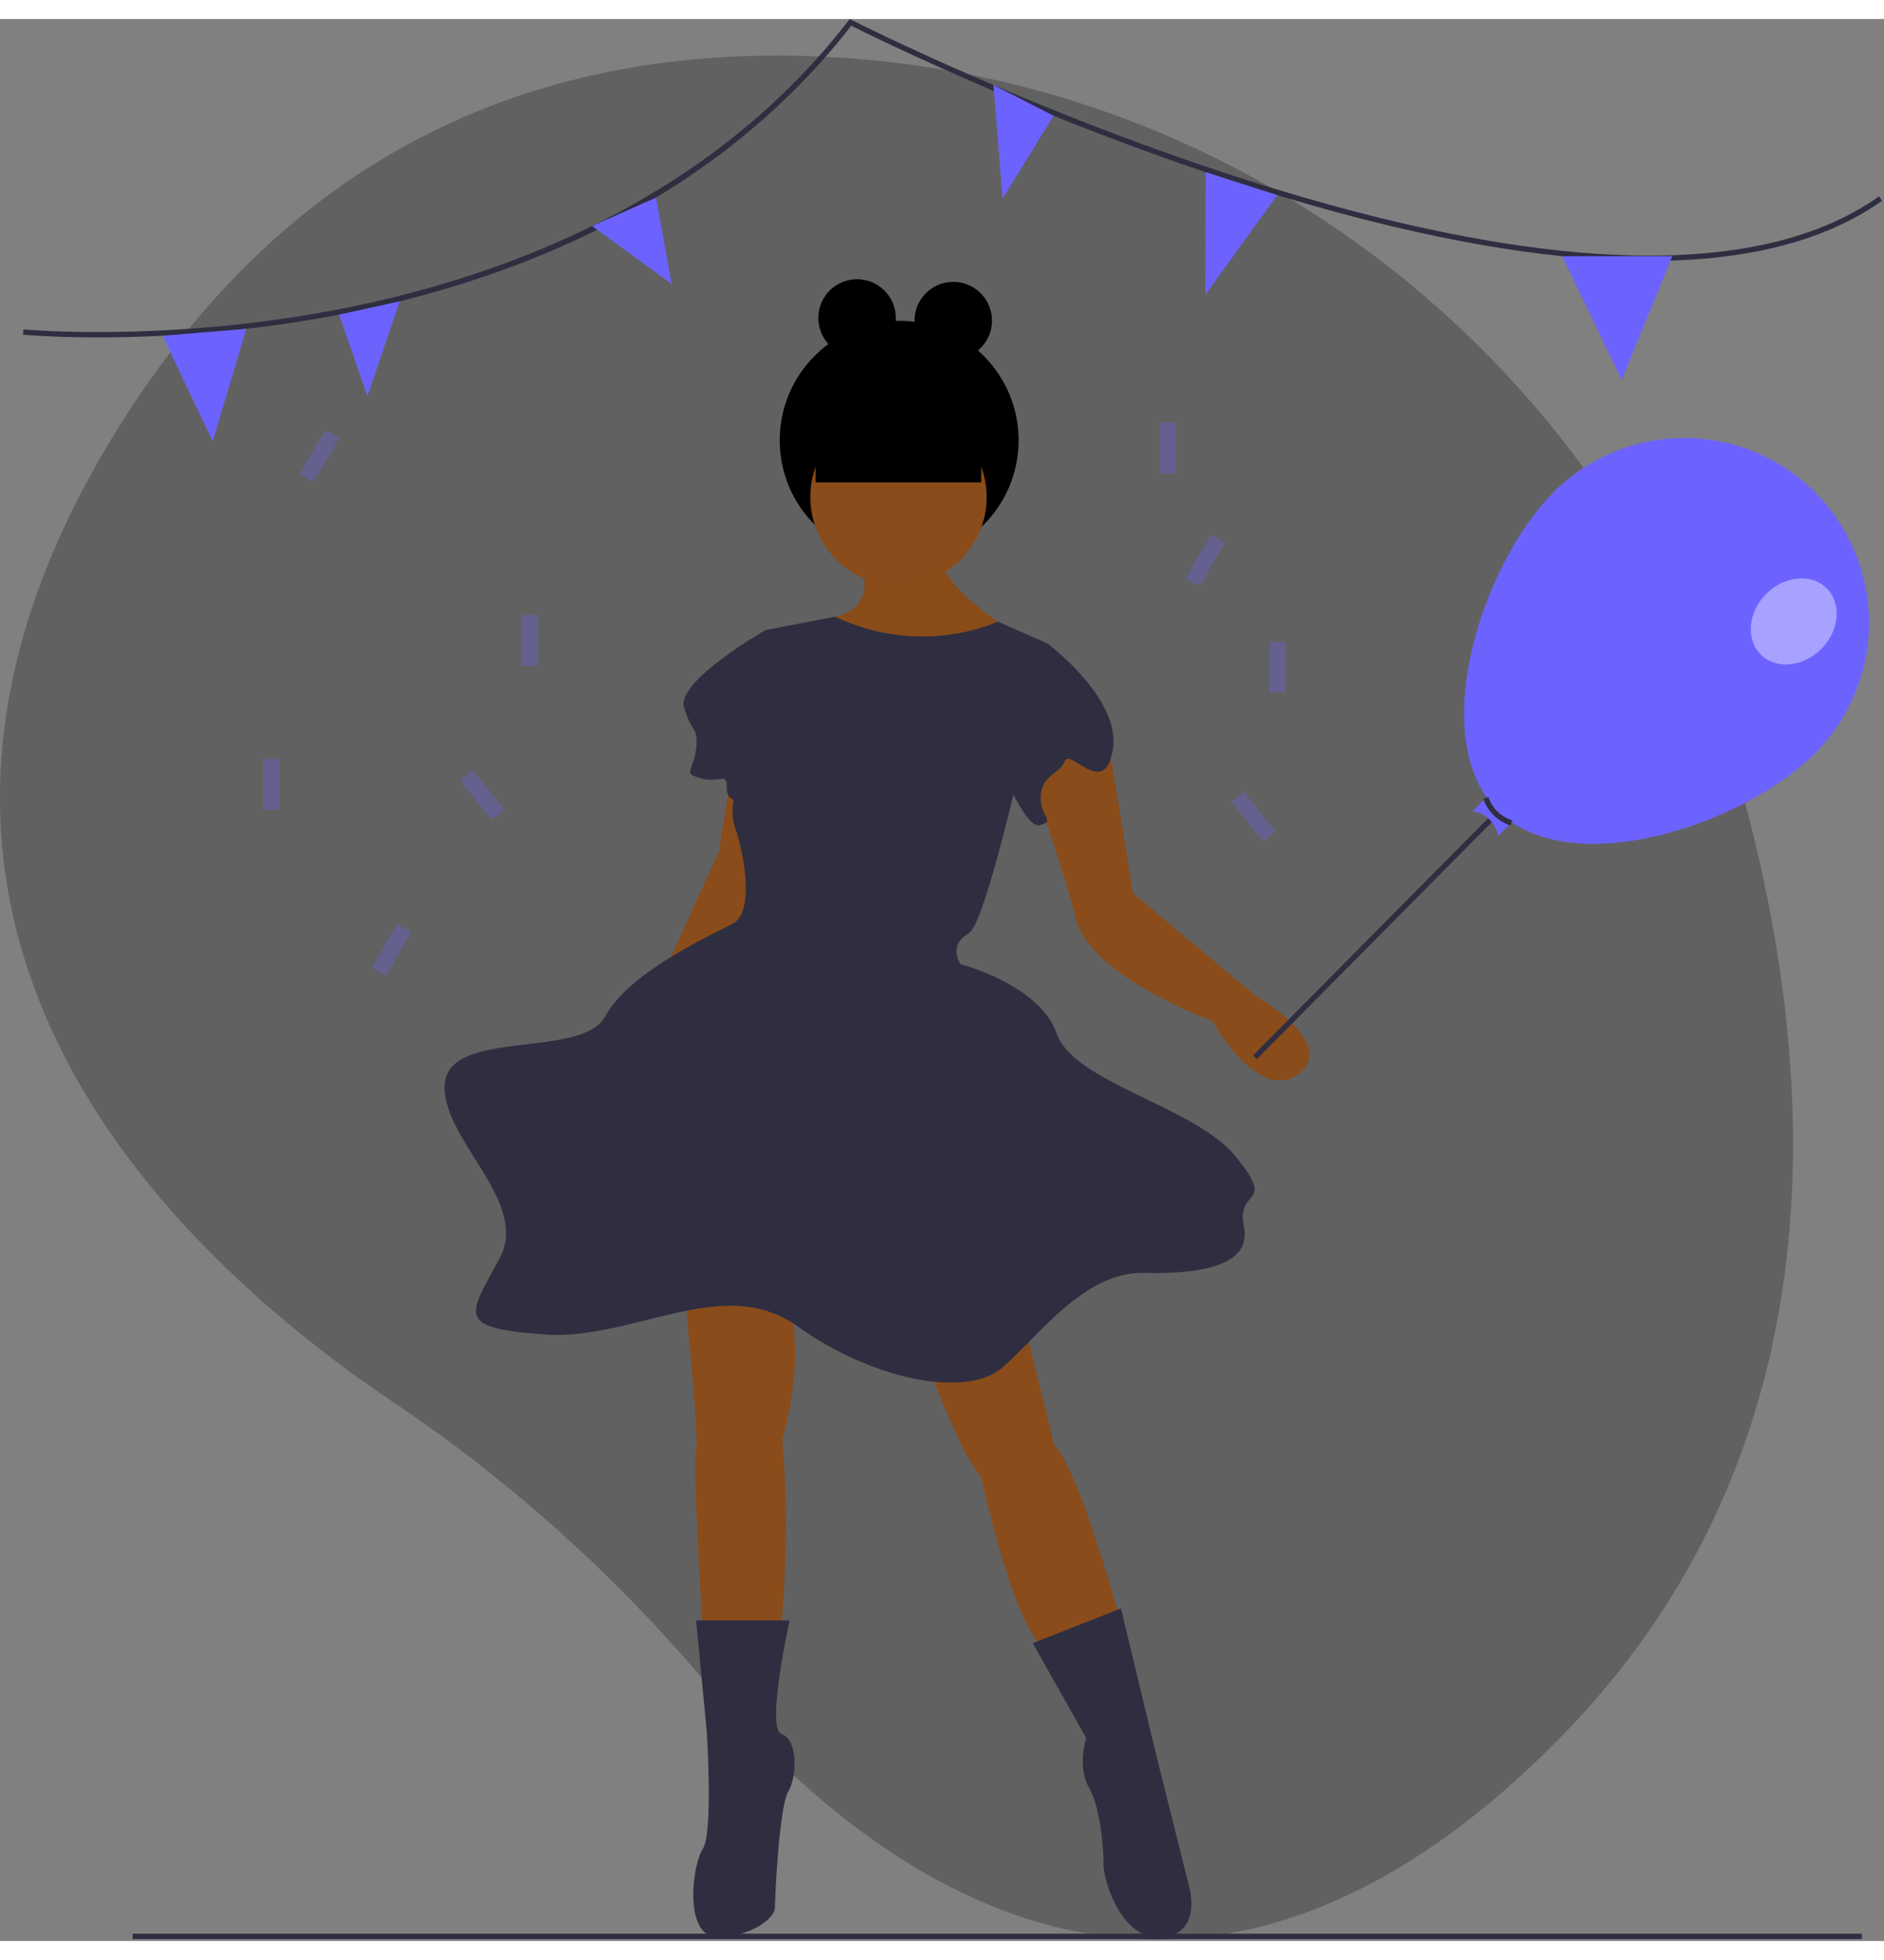<svg width="500" height="520" viewBox="0 0 706 720" fill="none" xmlns="http://www.w3.org/2000/svg">
<rect x="0" y="0" width="706" height="720" fill="#808080" stroke="none"/>
<g id="undraw_party_lqnv 1" clip-path="url(#clip0)">
<path id="Vector" d="M655.726 300.428C614.099 136.742 470.265 18.584 301.435 13.845C212.18 11.339 118.258 40.941 49.877 144.529C-72.363 329.704 57.389 457.666 147.848 518.47C191.551 547.906 230.93 583.299 264.844 623.626C325.946 696.133 443.493 786.235 583.486 645.06C684.954 542.736 683.453 409.459 655.726 300.428Z" fill="#616161"/>
<path id="Vector_2" d="M321.925 201.384C321.925 201.384 330.437 220.41 312.913 223.914C295.39 227.419 333.441 244.943 333.441 244.943L362.981 239.936L378.001 228.42C378.001 228.42 347.96 210.396 351.966 196.377C355.971 182.358 321.925 201.384 321.925 201.384Z" fill="#894C1A"/>
<path id="Vector_3" opacity="0.1" d="M321.925 201.384C321.925 201.384 330.437 220.41 312.913 223.914C295.39 227.419 333.441 244.943 333.441 244.943L362.981 239.936L378.001 228.42C378.001 228.42 347.96 210.396 351.966 196.377C355.971 182.358 321.925 201.384 321.925 201.384Z" fill="#894C1A"/>
<path id="Vector_4" d="M36.755 119.273C19.396 119.273 8.836 118.285 8.605 118.262L8.799 116.272C9.311 116.322 60.691 121.121 124.199 109.274C182.745 98.353 263.876 70.644 317.911 0.656L318.417 0L319.156 0.376C319.853 0.73 389.803 36.145 471.9 61.82C520.082 76.889 562.954 85.704 599.325 88.02C644.657 90.908 679.912 83.649 704.123 66.452L705.281 68.082C680.684 85.554 644.982 92.933 599.186 90.015C562.652 87.688 519.618 78.841 471.278 63.722C393.563 39.414 326.717 6.399 318.988 2.53C295.014 33.373 263.873 58.648 226.42 77.659C196.268 92.964 161.98 104.265 124.51 111.25C95.561 116.575 66.189 119.26 36.755 119.273V119.273Z" fill="#2F2E41"/>
<path id="Vector_5" d="M60.902 118.658L92.312 116.075L79.702 158.267L60.902 118.658Z" fill="#6C63FF"/>
<path id="Vector_6" d="M127.054 110.767L137.702 141.267L149.812 105.756L127.054 110.767Z" fill="#6C63FF"/>
<path id="Vector_7" d="M221.828 77.567L251.702 99.267L245.864 66.884L221.828 77.567Z" fill="#6C63FF"/>
<path id="Vector_8" d="M372.272 24.735L375.702 67.267L394.786 36.237L372.272 24.735Z" fill="#6C63FF"/>
<path id="Vector_9" d="M585.415 88.861L607.702 135.267L626.671 88.861H585.415Z" fill="#6C63FF"/>
<path id="Vector_10" d="M451.776 57.373L451.702 103.267L478.626 65.982L451.776 57.373Z" fill="#6C63FF"/>
<path id="Vector_11" d="M697.702 717.267H49.702V719.267H697.702V717.267Z" fill="#2F2E41"/>
<path id="Vector_12" d="M336.945 202.575C361.664 202.575 381.702 182.537 381.702 157.819C381.702 133.1 361.664 113.062 336.945 113.062C312.227 113.062 292.189 133.1 292.189 157.819C292.189 182.537 312.227 202.575 336.945 202.575Z" fill="black"/>
<path id="Vector_13" d="M413.549 259.462L424.563 327.554L470.125 365.605C470.125 365.605 501.667 383.629 486.647 395.145C471.627 406.66 454.354 375.368 454.354 375.368C454.354 375.368 408.792 358.846 403.285 337.317C397.777 315.788 384.32 277.973 384.32 277.973L413.549 259.462Z" fill="#894C1A"/>
<path id="Vector_14" d="M255.836 470.246C255.836 470.246 262.345 532.33 260.843 536.836C259.341 541.342 263.847 612.438 263.847 612.438L292.385 605.929C292.385 605.929 296.641 568.629 293.136 532.079C293.136 532.079 303.651 497.533 293.637 477.506C283.624 457.479 255.836 470.246 255.836 470.246Z" fill="#894C1A"/>
<path id="Vector_15" d="M344.205 494.028C344.205 494.028 358.725 537.086 367.737 546.098C367.737 546.098 381.005 609.934 394.523 612.438C408.041 614.941 420.057 600.922 420.057 600.922C420.057 600.922 404.537 543.345 395.024 534.332L383.508 487.269L344.205 494.028Z" fill="#894C1A"/>
<path id="Vector_16" d="M295.89 599.921H260.843L264.848 641.477C264.848 641.477 267.352 679.528 263.346 685.536C259.341 691.544 255.836 719.587 269.855 718.586C283.874 717.585 290.383 710.57 290.383 707.566C290.383 704.562 291.885 670.015 295.39 664.007C298.894 657.999 298.894 644.481 292.886 642.478C286.878 640.475 295.89 599.921 295.89 599.921Z" fill="#2F2E41"/>
<path id="Vector_17" d="M387.013 608.432L407.04 643.98C407.04 643.98 403.535 654.494 408.041 662.505C412.547 670.516 413.549 685.536 413.549 691.544C413.549 697.552 420.558 720.586 436.079 718.583C451.6 716.581 445.091 697.552 445.091 697.552L433.075 649.488L420.057 595.415L387.013 608.432Z" fill="#2F2E41"/>
<path id="Vector_18" d="M274.862 276.986L269.354 312.033L232.805 392.141L267.352 400.652L290.883 280.991L274.862 276.986Z" fill="#894C1A"/>
<path id="Vector_19" d="M336.695 212.148C354.945 212.148 369.74 197.354 369.74 179.104C369.74 160.854 354.945 146.059 336.695 146.059C318.445 146.059 303.651 160.854 303.651 179.104C303.651 197.354 318.445 212.148 336.695 212.148Z" fill="#894C1A"/>
<path id="Vector_20" d="M392.52 233.928L373.841 225.71C373.841 225.71 345.958 239.435 312.913 223.914L286.878 228.921C286.878 228.921 286.878 272.48 282.372 275.984C277.866 279.489 272.358 294.009 275.363 302.52C278.367 311.032 283.373 334.563 274.361 339.069C265.349 343.575 235.309 357.594 226.797 373.616C218.286 389.638 168.719 378.122 166.716 398.65C164.714 419.177 198.759 442.709 187.244 464.238C175.728 485.767 170.221 490.273 203.766 492.776C237.311 495.28 270.857 469.745 298.894 489.772C326.932 509.799 361.979 516.809 375.497 505.293C389.016 493.778 406.039 469.245 428.569 469.745C451.099 470.246 469.124 466.741 466.12 452.222C463.115 437.702 478.636 445.212 463.115 426.187C447.595 407.161 402.534 398.65 396.025 380.125C389.516 361.6 359.977 354.09 359.977 354.09C359.977 354.09 354.97 347.08 362.981 342.574C370.991 338.068 392.52 233.928 392.52 233.928Z" fill="#2F2E41"/>
<path id="Vector_21" d="M293.888 233.427L286.878 228.921C286.878 228.921 253.333 247.947 256.337 257.96C259.341 267.974 261.844 264.97 260.843 273.481C259.842 281.993 255.336 282.493 262.846 284.496C270.356 286.499 272.359 281.492 272.359 288.501C272.359 295.511 284.875 293.508 284.875 293.508L293.888 233.427Z" fill="#2F2E41"/>
<path id="Vector_22" d="M386.512 236.431L392.52 233.928C392.52 233.928 420.057 254.455 417.053 273.481C414.049 292.507 401.032 272.98 399.029 277.987C397.026 282.994 390.518 282.994 390.017 291.005C389.516 299.015 396.025 300.517 389.516 302.02C383.008 303.522 369.99 267.974 369.99 267.974L386.512 236.431Z" fill="#2F2E41"/>
<path id="Vector_23" d="M367.737 138.049H305.653V173.597H367.737V138.049Z" fill="black"/>
<path id="Vector_24" d="M321.174 126.51C329.193 126.51 335.694 120.01 335.694 111.991C335.694 103.972 329.193 97.471 321.174 97.471C313.155 97.471 306.655 103.972 306.655 111.991C306.655 120.01 313.155 126.51 321.174 126.51Z" fill="black"/>
<path id="Vector_25" d="M357.217 127.51C365.236 127.51 371.737 121.01 371.737 112.991C371.737 104.972 365.236 98.471 357.217 98.471C349.198 98.471 342.698 104.972 342.698 112.991C342.698 121.01 349.198 127.51 357.217 127.51Z" fill="black"/>
<g id="balloon-with-string">
<path id="Vector_26" d="M558.817 298.236L469.559 388.237L470.979 389.645L560.237 299.644L558.817 298.236Z" fill="#2F2E41"/>
<g id="balloon">
<path id="Vector_27" d="M680.346 274.885C653.434 302.035 588.474 323.55 561.324 296.639C534.174 269.727 555.116 204.579 582.028 177.43C594.952 164.395 612.525 157.027 630.88 156.948C649.236 156.868 666.872 164.083 679.908 177.005C692.945 189.927 700.315 207.499 700.397 225.855C700.479 244.21 693.267 261.847 680.346 274.885V274.885Z" fill="#6C63FF"/>
<path id="Vector_28" d="M561.366 306.073C560.964 303.715 559.834 301.541 558.134 299.857C556.435 298.172 554.251 297.061 551.889 296.68L561.283 287.204L570.759 296.597L561.366 306.073Z" fill="#6C63FF"/>
<path id="Vector_29" d="M566.041 302.091C563.671 301.349 561.512 300.053 559.742 298.312C557.972 296.571 556.641 294.434 555.859 292.077L557.76 291.455C558.442 293.51 559.604 295.374 561.148 296.891C562.693 298.409 564.576 299.537 566.643 300.183L566.041 302.091Z" fill="#2F2E41"/>
<path id="Vector_30" opacity="0.4" d="M682.533 235.956C689.342 229.087 690.222 218.918 684.497 213.244C678.773 207.57 668.613 208.539 661.804 215.408C654.995 222.277 654.115 232.446 659.84 238.12C665.564 243.794 675.724 242.825 682.533 235.956Z" fill="white"/>
</g>
</g>
<path id="Vector_31" opacity="0.3" d="M104.702 277.267H98.702V296.267H104.702V277.267Z" fill="#6C63FF"/>
<path id="Vector_32" opacity="0.3" d="M440.702 151.267H434.702V170.267H440.702V151.267Z" fill="#6C63FF"/>
<path id="Vector_33" opacity="0.3" d="M201.702 223.267H195.702V242.267H201.702V223.267Z" fill="#6C63FF"/>
<path id="Vector_34" opacity="0.3" d="M481.702 233.267H475.702V252.267H481.702V233.267Z" fill="#6C63FF"/>
<path id="Vector_35" opacity="0.3" d="M177.133 281.466L172.439 285.203L184.271 300.068L188.966 296.332L177.133 281.466Z" fill="#6C63FF"/>
<path id="Vector_36" opacity="0.3" d="M466.133 289.466L461.439 293.203L473.271 308.068L477.966 304.332L466.133 289.466Z" fill="#6C63FF"/>
<path id="Vector_37" opacity="0.3" d="M154.05 342.04L148.854 339.04L139.354 355.494L144.55 358.494L154.05 342.04Z" fill="#6C63FF"/>
<path id="Vector_38" opacity="0.3" d="M459.05 196.04L453.854 193.04L444.354 209.494L449.55 212.494L459.05 196.04Z" fill="#6C63FF"/>
<path id="Vector_39" opacity="0.3" d="M127.05 157.04L121.854 154.04L112.354 170.494L117.55 173.494L127.05 157.04Z" fill="#6C63FF"/>
</g>
<defs>
<clipPath id="clip0">
<rect width="705.281" height="719.476" fill="white"/>
</clipPath>
</defs>
</svg>
